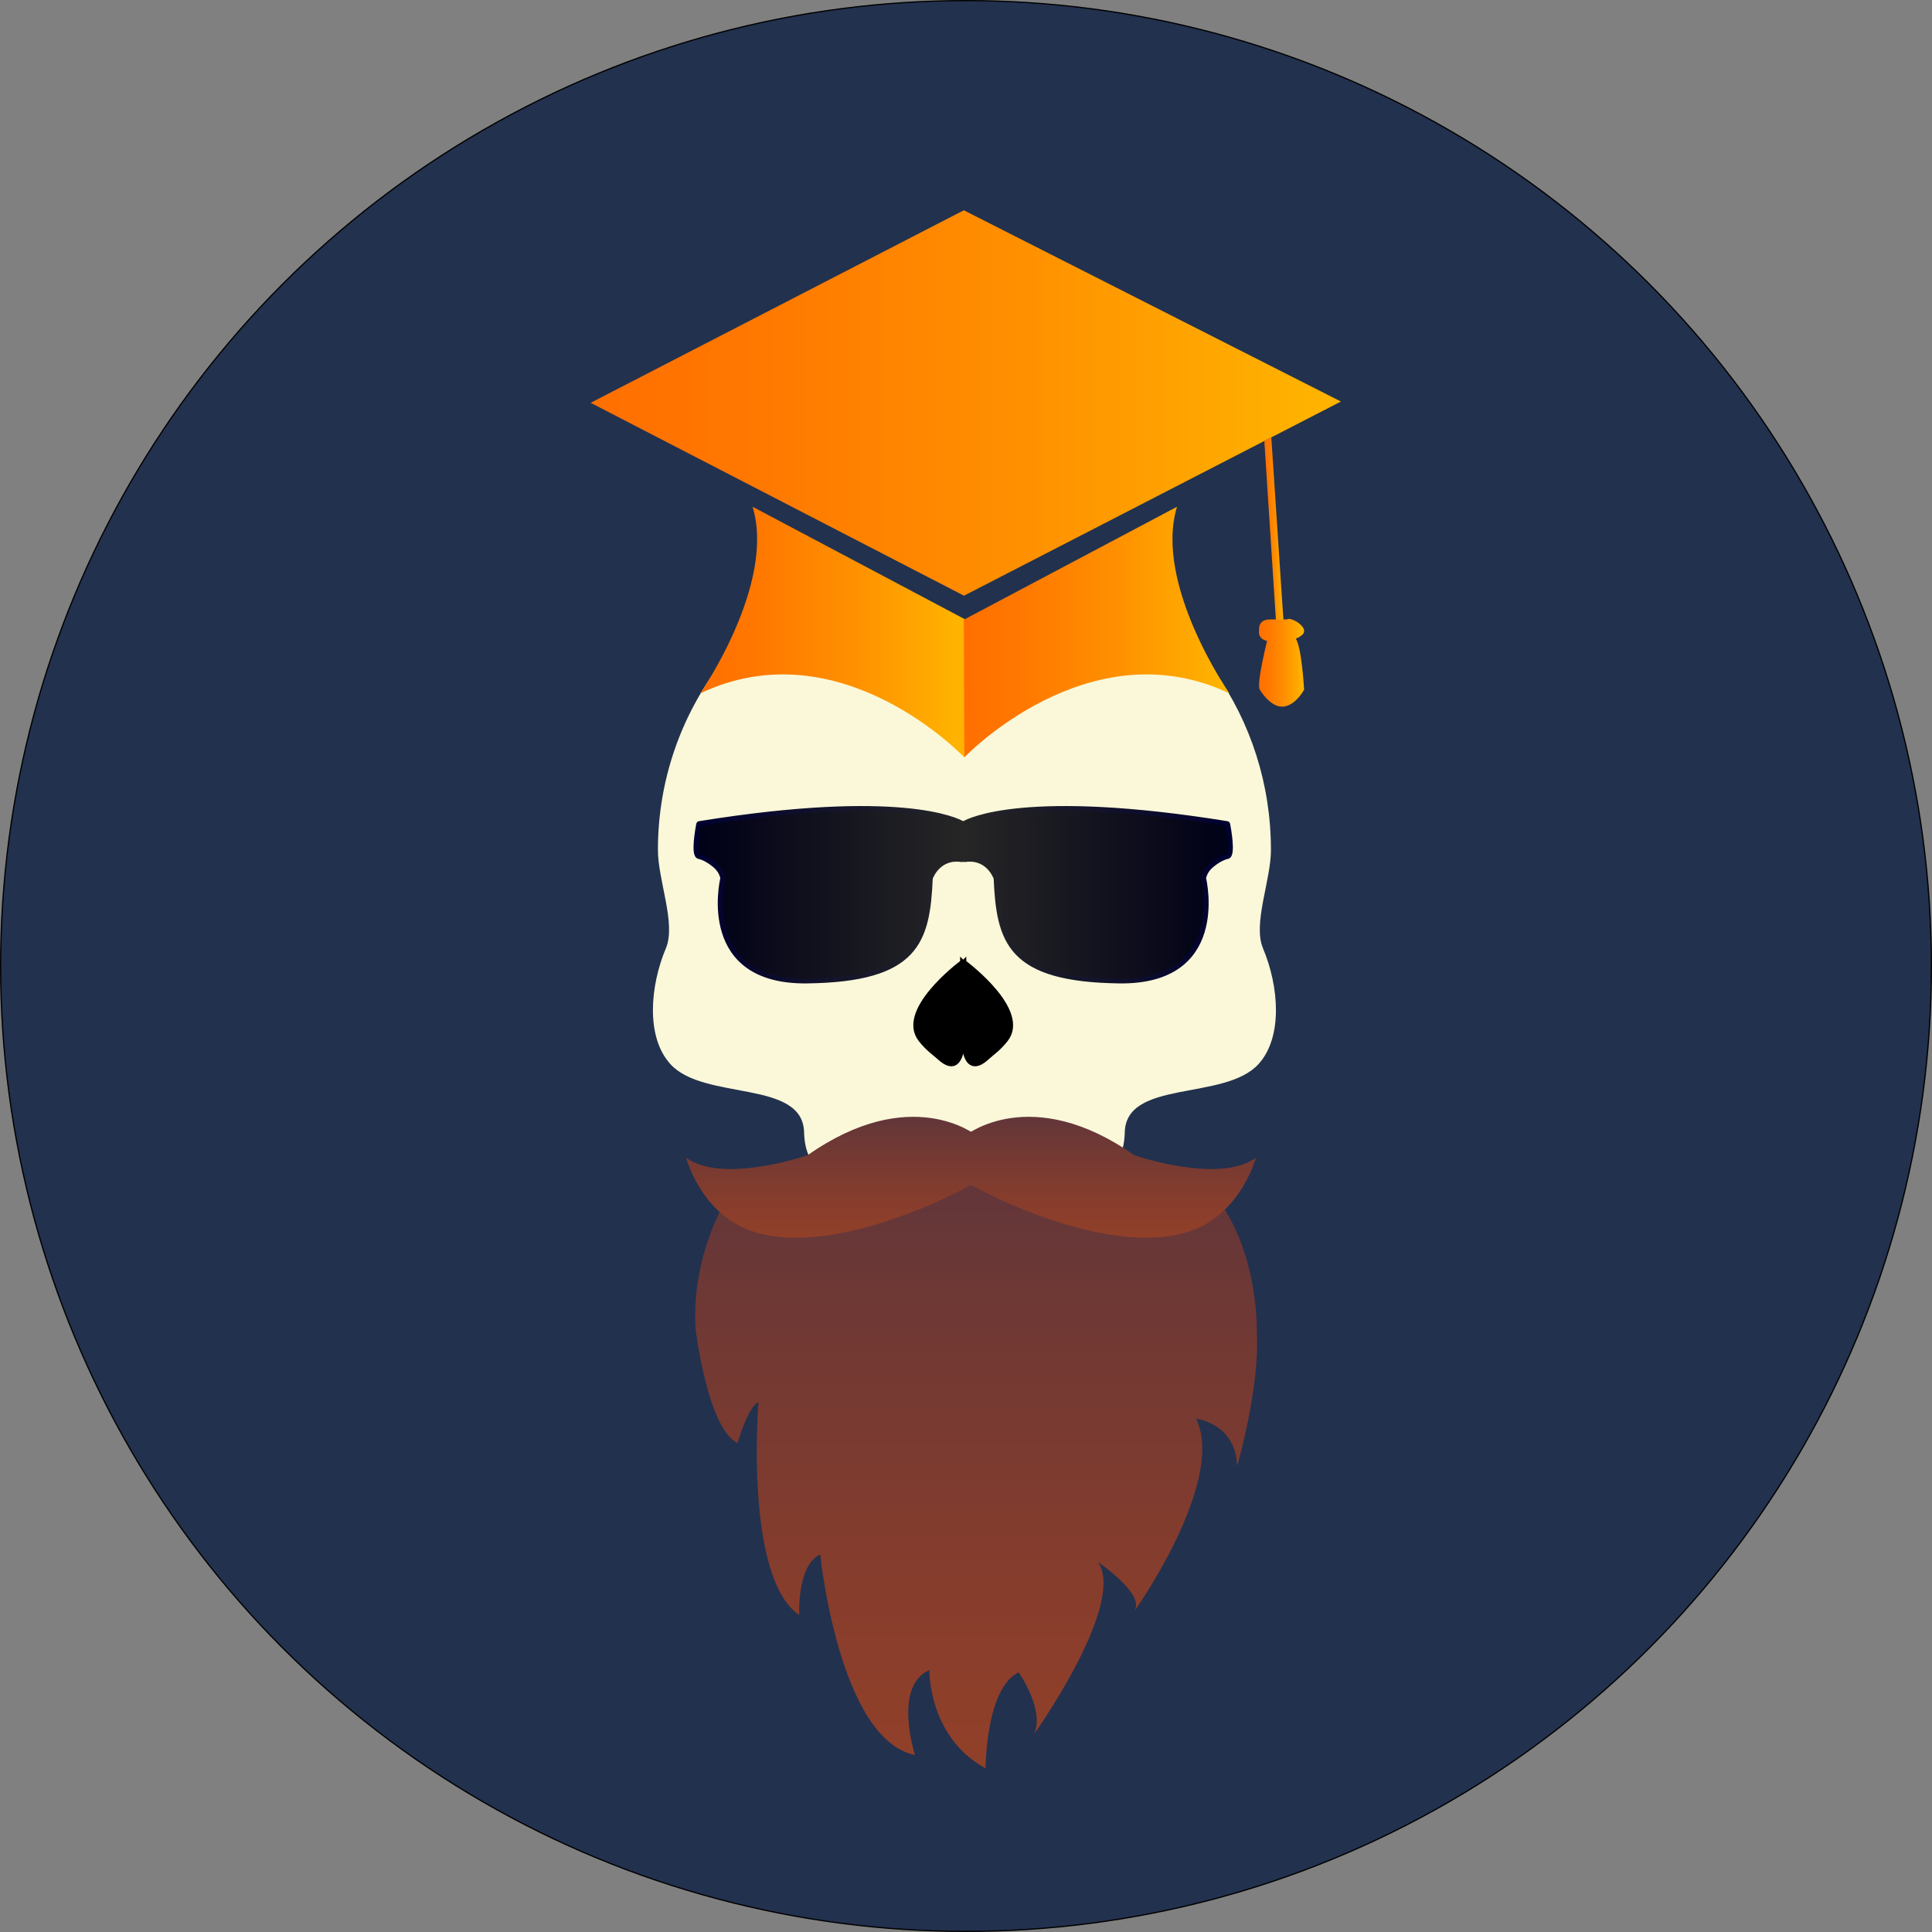 <?xml version="1.0" encoding="UTF-8"?><svg xmlns="http://www.w3.org/2000/svg" width="1572.667" height="1572.667" xmlns:xlink="http://www.w3.org/1999/xlink" viewBox="0 0 1572.667 1572.667"><rect x="0" y="0" width="1572.667" height="1572.667" fill="#808080" stroke="none"/><defs><style>.w{fill:url(#m);}.x{fill:url(#r);}.y{fill:url(#t);}.z{fill:url(#s);}.aa{fill:url(#q);}.ab{fill:url(#n);}.ac{fill:url(#h);stroke:url(#i);}.ac,.ad,.ae,.af,.ag{stroke-miterlimit:10;}.ac,.ae,.ag{stroke-width:4px;}.ah{fill:url(#v);}.ai{fill:url(#d);}.ad{fill:#faf8d9;stroke:#faf8d9;}.aj{fill:url(#u);}.ae{fill:url(#j);stroke:url(#k);}.af{fill:#22314e;}.af,.ag{stroke:#000;}</style><linearGradient id="d" x1="794.6" y1="1439.389" x2="794.6" y2="958.333" gradientUnits="userSpaceOnUse"><stop offset="0" stop-color="#914029"/><stop offset=".3" stop-color="#873d2c"/><stop offset=".797" stop-color="#6e3835"/><stop offset=".984" stop-color="#63363a"/></linearGradient><linearGradient id="h" x1="784.556" y1="728.321" x2="1001.565" y2="728.321" gradientTransform="translate(1568.111) rotate(-180) scale(1 -1)" gradientUnits="userSpaceOnUse"><stop offset="0" stop-color="#262626"/><stop offset="1" stop-color="#000017"/></linearGradient><linearGradient id="i" x1="782.556" y1="728.321" x2="1003.565" y2="728.321" gradientTransform="translate(1568.111) rotate(-180) scale(1 -1)" gradientUnits="userSpaceOnUse"><stop offset="0" stop-color="#262626"/><stop offset="1" stop-color="#000030"/></linearGradient><linearGradient id="j" gradientTransform="matrix(1, 0, 0, 1, 0, 0)" xlink:href="#h"/><linearGradient id="k" gradientTransform="matrix(1, 0, 0, 1, 0, 0)" xlink:href="#i"/><linearGradient id="m" x1="904.333" y1="1007.521" x2="904.333" y2="909.096" gradientTransform="translate(1580.778) rotate(-180) scale(1 -1)" gradientUnits="userSpaceOnUse"><stop offset="0" stop-color="#914029"/><stop offset=".3" stop-color="#873d2c"/><stop offset=".797" stop-color="#6e3835"/><stop offset=".984" stop-color="#63363a"/></linearGradient><linearGradient id="n" x1="904.333" y1="1007.521" x2="904.333" y2="909.096" gradientTransform="matrix(1, 0, 0, 1, 0, 0)" xlink:href="#m"/><linearGradient id="q" x1="570.001" y1="514.5" x2="786.156" y2="514.5" gradientUnits="userSpaceOnUse"><stop offset="0" stop-color="#ff6f00"/><stop offset=".22" stop-color="#ff7800"/><stop offset=".587" stop-color="#ff9100"/><stop offset=".968" stop-color="#ffb300"/></linearGradient><linearGradient id="r" x1="480.781" y1="328.035" x2="1091.531" y2="328.035" xlink:href="#q"/><linearGradient id="s" x1="784.556" y1="514.5" x2="1000.711" y2="514.5" xlink:href="#q"/><linearGradient id="t" x1="1029.176" y1="433.031" x2="1045.056" y2="433.031" xlink:href="#q"/><linearGradient id="u" x1="1024.766" y1="513.006" x2="1061.558" y2="513.006" xlink:href="#q"/><linearGradient id="v" x1="1024.883" y1="547.406" x2="1061.558" y2="547.406" gradientUnits="userSpaceOnUse"><stop offset="0" stop-color="#ff6f00"/><stop offset=".22" stop-color="#ff7800"/><stop offset=".587" stop-color="#ff9100"/><stop offset=".968" stop-color="#ffb300"/></linearGradient></defs><g id="a"><circle class="af" cx="786.333" cy="786.333" r="785.833"/></g><g id="c"><path class="ai" d="m602.13,958.333s-40.387,52.952-35.9,123.854c0,0,9.872,80.774,34.105,92.442,0,0,8.975-30.515,17.052-33.207,0,0-11.667,142.701,33.207,173.216,0,0-2.144-40.238,17.052-49.362,0,0,15.257,150.779,77.184,163.343,0,0-18.199-56.093,11.667-69.107,0,0-.897,54.747,45.772,79.877,0,0,.05-65.268,26.925-78.082,0,0,21.54,30.515,12.565,50.26,0,0,75.389-105.904,52.055-140.009,0,0,38.592,26.027,29.617,39.49s76.287-102.314,50.26-156.164c0,0,32.31,3.59,33.357,38.592,0,0,18.698-64.619,16.005-108.596,0,0,2.692-82.569-48.465-126.546"/></g><g id="e"><g id="f"><path class="ad" d="m1034.069,691.833c0,24.755-15,60-6.432,80.323,12.74,30.22,16.432,71.677-3.568,93.677-27.316,30.047-108,12-109,56-1.334,58.686-75.737,42-130.014,42h0c-54.277,0-128.666,16.686-130-42-1-44-81.684-25.953-109-56-20-22-16.308-63.457-3.568-93.677,8.568-20.323-6.432-55.568-6.432-80.323,0-56.709,18.882-109.008,50.701-150.953,45.652-60.18,118.214-27.874,199.577-27.874,84.266,0,157.773-29.481,202.482,34.4,28.547,40.788,45.241,90.623,45.241,144.428"/></g></g><g id="g"><path class="ac" d="m783.274,670.33c-3.921-2.284-50.059-26.336-214.042.106-.239.039-.429.215-.475.453-.62,3.205-4.693,25.178.076,26.278.722.167,5.82,1.132,12.944,7.052,3.022,2.511,5.614,5.905,6.585,10.487.017.082.017.167-.002.249-.835,3.556-18.932,84.687,68.651,83.546,89.498-1.166,97.98-32.134,100.263-83.586l.029-.151c.441-1.223,6.824-17.908,25.585-15.039.349.053.668-.209.668-.561v-28.338c0-.205-.104-.391-.281-.495Z"/><path class="ae" d="m784.837,670.33c3.921-2.284,50.059-26.336,214.042.106.239.039.429.215.475.453.62,3.205,4.693,25.178-.076,26.278-.722.167-5.82,1.132-12.944,7.052-3.022,2.511-5.614,5.905-6.585,10.487-.017.082-.017.167.002.249.835,3.556,18.932,84.687-68.651,83.546-89.498-1.166-97.98-32.134-100.263-83.586l-.029-.151c-.441-1.223-6.824-17.908-25.585-15.039-.349.053-.668-.209-.668-.561v-28.338c0-.205.104-.391.281-.495Z"/></g><g id="l"><path class="w" d="m794.444,924.026s-53-42.693-137,16.307c0,0-69,24-99,2,0,0,12.118,46.039,54,60,69,23,180-37.803,181-40"/><path class="ab" d="m786.333,924.026s53-42.693,137,16.307c0,0,69,24,99,2,0,0-12.118,46.039-54,60-69,23-180-37.803-181-40"/></g><g id="o"><path class="ag" d="m783.556,783.518c0-.077-.083-.124-.144-.078-3.021,2.257-52.276,39.624-33.856,62.893,5.935,7.497,11.495,11.094,14.943,14.297,19.057,17.703,19.057-14.297,19.057-14.297v-62.815Z"/><path class="ag" d="m784.556,783.518c0-.077.083-.124.144-.078,3.021,2.257,52.276,39.624,33.856,62.893-5.935,7.497-11.495,11.094-14.943,14.297-19.057,17.703-19.057-14.297-19.057-14.297v-62.815Z"/></g><g id="p"><path class="aa" d="m784.955,616.5s-100.636-106.347-214.955-52.106c0,0,61.819-88.933,42.61-151.894l173.545,91.952-1.201,112.048Z"/><polygon class="x" points="784.686 484.903 480.781 327.886 784.556 171.167 1091.531 326.845 784.686 484.903"/><path class="z" d="m784.955,616.5s101.437-106.347,215.755-52.106c0,0-61.819-88.933-42.61-151.894l-173.545,91.952.4,112.048Z"/><polyline class="y" points="1045.056 510.018 1034.844 356.045 1029.176 358.964 1038.953 510.018"/><path class="aj" d="m1033.757,504.217c-10.255.077-8.817,8.779-8.817,8.779,0,0-2.885,10.697,14.906,9.095,0,0,12.341,1.123,19.834-5.008,7.493-6.131-9.688-15.514-11.996-12.866"/><path class="ah" d="m1031.94,519.577s-9.405,36.989-6.5,41.77c2.905,4.781,11.079,15.68,20.616,13.636,9.536-2.044,15.503-13.636,15.503-13.636,0,0-1.929-35.189-7.013-41.77"/></g></svg>